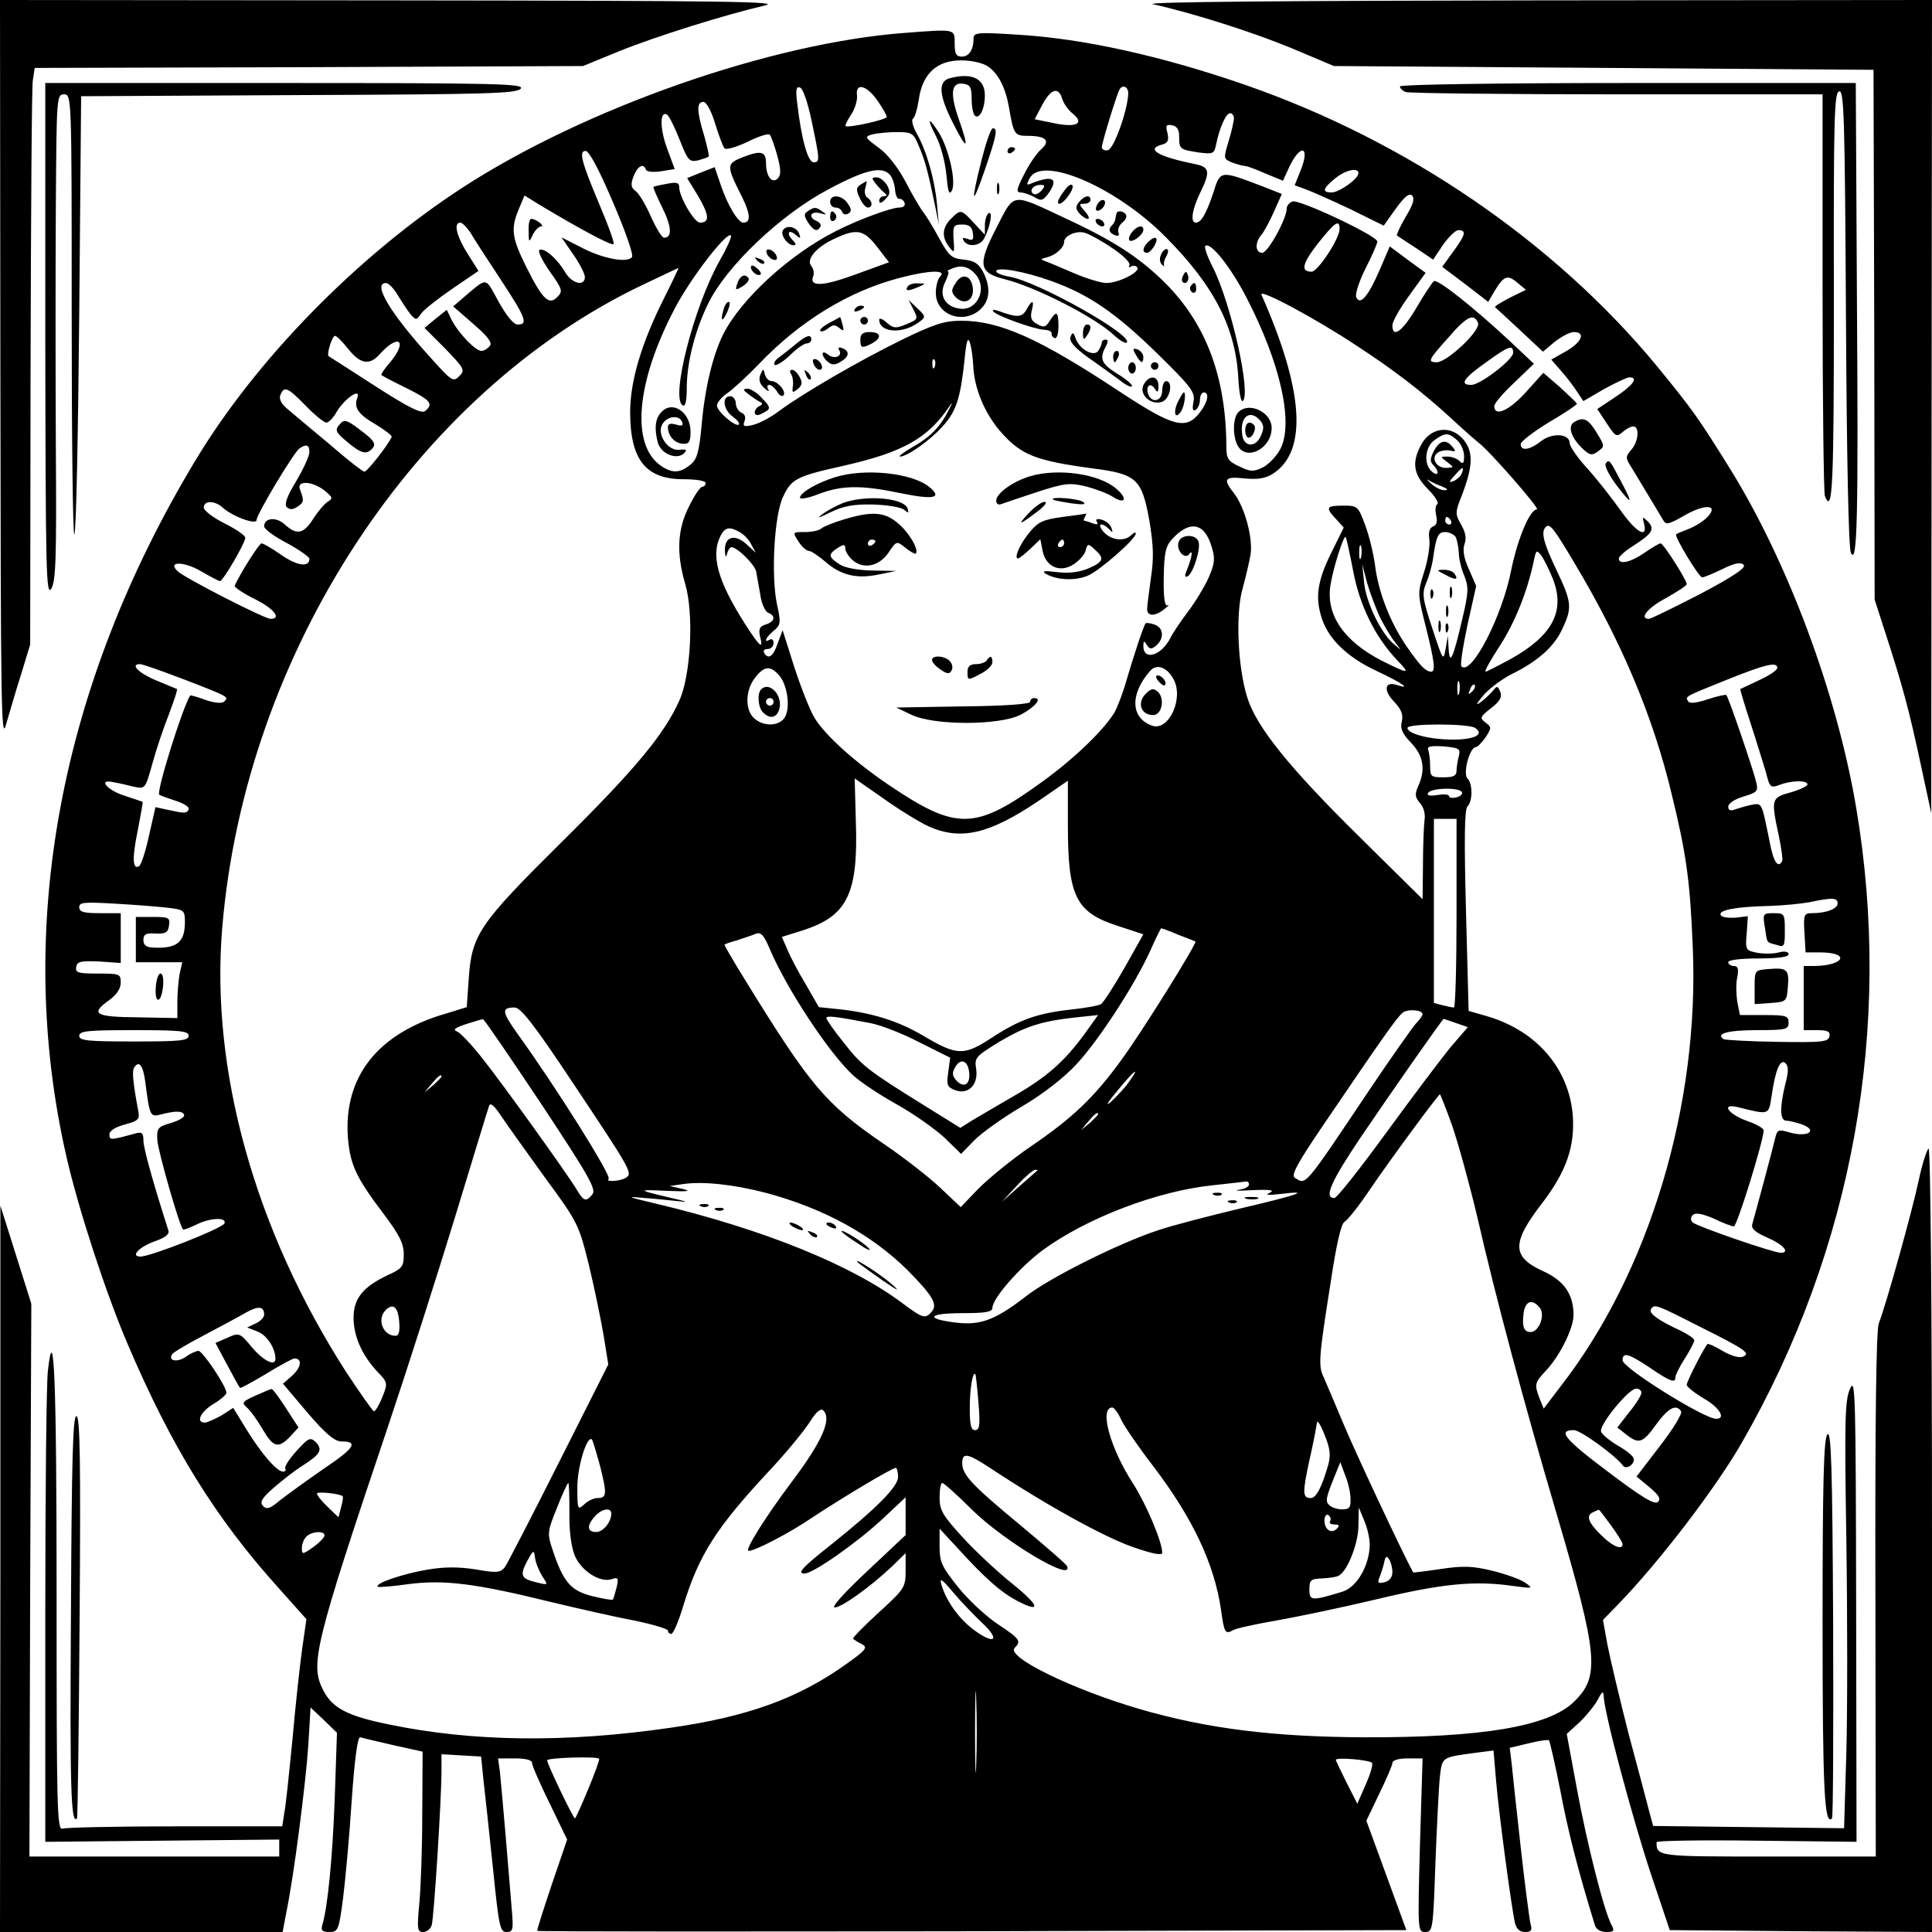 <?xml version="1.0" standalone="no"?>
<!DOCTYPE svg PUBLIC "-//W3C//DTD SVG 20010904//EN"
 "http://www.w3.org/TR/2001/REC-SVG-20010904/DTD/svg10.dtd">
<svg version="1.0" xmlns="http://www.w3.org/2000/svg"
 width="512pt" height="512pt" viewBox="0 0 512 512"
 preserveAspectRatio="xMidYMid meet">

<g transform="translate(0,512) scale(0.1,-0.1)"
fill="#000000" stroke="none">
<path d="M1 4133 c1 -888 2 -982 15 -933 9 30 26 90 40 133 l24 79 1 731 c1
403 3 747 6 764 l5 33 727 2 726 3 95 39 c99 40 282 97 385 121 52 11 -84 13
-982 14 l-1043 1 1 -987z"/>
<path d="M3055 5109 c111 -25 264 -74 366 -116 l114 -48 715 -5 715 -5 2 -702
1 -702 30 -93 c44 -136 61 -198 92 -343 l28 -130 1 1078 1 1077 -1052 -1
c-657 -1 -1038 -4 -1013 -10z"/>
<path d="M2400 5033 c-355 -26 -849 -199 -1174 -410 -277 -180 -546 -454 -708
-723 -361 -599 -480 -1242 -342 -1845 32 -140 104 -360 161 -494 117 -275 234
-464 401 -649 l74 -83 -11 -77 c-6 -42 -18 -151 -26 -242 -9 -91 -18 -180 -22
-197 l-5 -33 -283 0 c-156 0 -290 -3 -299 -6 -15 -6 -16 53 -16 617 0 575 -7
737 -23 597 -4 -29 -7 -322 -7 -651 l0 -598 310 3 310 3 0 -22 0 -23 -331 0
-331 0 2 733 3 732 -41 130 -41 130 0 -962 -1 -963 374 0 375 0 10 53 c20 96
51 339 58 441 l6 101 35 -33 35 -34 -6 -176 c-6 -161 -19 -288 -33 -334 -4
-14 0 -18 19 -18 23 0 25 5 36 88 6 48 17 165 23 260 8 114 16 171 23 168 6
-2 45 -11 88 -21 l77 -17 -1 -167 c0 -91 -4 -199 -8 -238 -6 -65 -5 -73 10
-73 10 0 20 8 23 18 6 18 26 334 26 410 l0 43 53 -3 52 -3 6 -60 c4 -33 15
-138 25 -232 16 -158 19 -173 36 -173 18 0 19 6 14 63 -3 34 -10 120 -16 192
-6 72 -13 147 -15 168 l-5 37 45 0 c28 0 45 -4 45 -12 0 -7 21 -55 47 -108
l46 -95 -41 -120 c-22 -66 -40 -121 -38 -122 1 -2 520 -2 1153 -1 l1150 3 -53
145 -53 145 34 71 c19 39 35 76 35 82 0 7 16 12 40 12 l40 0 -7 -230 c-6 -227
-6 -230 14 -230 20 0 21 7 27 183 4 100 9 203 12 230 6 51 5 50 95 62 l47 6 7
-83 c7 -82 40 -331 50 -375 4 -15 13 -23 26 -23 17 0 20 4 15 22 -3 13 -15
104 -26 203 -11 99 -22 199 -24 222 l-5 41 50 12 c27 7 52 10 54 8 2 -2 16
-62 30 -133 20 -107 48 -216 92 -358 3 -10 15 -17 30 -17 20 0 22 3 14 18 -20
37 -64 211 -91 356 l-28 151 33 30 c18 17 40 44 49 60 11 22 15 25 16 11 0
-41 75 -320 123 -466 l52 -155 348 -3 347 -2 0 1040 c0 614 -4 1039 -9 1036
-5 -3 -17 -41 -26 -83 -17 -81 -87 -332 -106 -380 -7 -18 -10 -259 -9 -720 l1
-693 -285 0 c-293 0 -296 0 -296 38 0 4 119 6 265 4 l265 -3 -1 618 c-1 567
-2 615 -16 583 -14 -30 -15 -84 -10 -400 3 -201 3 -455 0 -565 l-6 -200 -253
3 -253 3 -10 37 c-5 20 -30 114 -55 207 -24 94 -49 200 -56 236 l-12 66 39 40
c108 111 259 308 328 428 296 514 402 1106 304 1685 -51 302 -181 651 -335
899 -84 135 -99 156 -194 272 -272 329 -663 596 -1090 744 -222 77 -431 123
-602 133 -107 7 -118 6 -118 -10 0 -30 -12 -48 -31 -48 -15 0 -19 7 -19 35 0
39 3 38 -130 28z m218 -89 c28 -19 47 -57 56 -109 12 -71 15 -75 49 -75 49 0
62 -13 36 -36 -12 -10 -32 -40 -45 -66 -20 -39 -22 -48 -9 -48 8 0 24 -6 36
-12 17 -11 22 -10 35 6 31 42 16 53 -40 31 -16 -7 -17 -6 -7 13 33 61 231 -25
361 -157 129 -130 186 -242 192 -379 2 -33 7 -58 11 -55 24 15 -30 258 -79
355 -14 27 -23 53 -20 56 13 13 68 -56 110 -138 89 -172 125 -331 89 -400 -10
-19 -31 -41 -47 -49 -25 -12 -33 -11 -62 3 -30 14 -34 21 -34 53 -1 185 -54
325 -163 434 -68 67 -135 111 -269 173 -139 65 -129 67 -178 -29 -50 -97 -46
-118 23 -135 83 -21 239 -101 289 -148 15 -14 30 -23 34 -20 19 19 -237 163
-312 175 -19 3 -34 10 -34 14 0 13 75 0 147 -26 99 -36 168 -83 278 -190 93
-91 102 -104 98 -129 -4 -20 -2 -27 6 -22 6 4 11 16 11 27 0 10 5 19 10 19 16
0 11 -26 -11 -54 -36 -46 -70 -37 -210 55 -216 143 -320 189 -422 189 -44 0
-72 -9 -158 -51 -112 -55 -259 -140 -324 -188 -22 -17 -53 -33 -69 -37 -25 -6
-28 -4 -23 10 4 10 1 19 -8 22 -8 4 -15 15 -15 25 0 10 -7 19 -15 19 -23 0
-18 -37 7 -54 12 -9 19 -18 16 -21 -8 -8 -58 35 -58 50 0 8 12 22 26 32 15 10
52 44 83 76 110 116 241 196 377 231 76 20 123 21 106 4 -7 -7 -12 -27 -12
-44 0 -59 73 -85 118 -44 26 24 28 59 7 100 -12 22 -23 29 -51 32 -32 3 -39 9
-66 58 -16 30 -36 62 -43 70 -6 8 -27 43 -45 78 -20 38 -48 74 -72 91 -37 27
-37 29 -16 35 13 3 42 6 65 6 40 0 44 -3 58 -37 16 -37 24 -66 44 -163 l9 -45
-5 55 c-6 65 -28 142 -54 187 -10 18 -14 35 -10 38 5 2 12 26 16 52 10 68 48
103 112 103 28 0 58 -7 71 -16z m-467 -145 c22 -104 22 -109 5 -109 -15 0 -32
61 -43 154 -5 38 -3 48 7 44 8 -2 21 -41 31 -89z m176 52 c13 -19 23 -37 23
-41 0 -7 -103 -30 -109 -24 -2 2 5 16 15 31 10 15 17 39 15 51 -4 35 28 25 56
-17z m663 22 c-1 -44 -38 -148 -54 -151 -9 -2 -16 2 -16 8 0 11 39 139 47 153
8 14 23 7 23 -10z m-175 -15 c4 -13 17 -31 29 -40 31 -26 7 -37 -53 -24 l-49
10 20 38 c23 43 43 49 53 16z m-920 -65 c10 -32 21 -62 25 -66 4 -5 31 3 61
17 29 15 56 23 59 19 4 -5 13 -30 20 -56 10 -37 10 -51 1 -60 -15 -15 -31 6
-31 40 0 32 -13 35 -60 17 -46 -18 -46 -22 -3 -107 22 -45 23 -67 3 -67 -14 0
-42 46 -60 100 l-16 47 -36 -14 -37 -15 30 -49 c29 -50 30 -69 4 -69 -15 0
-55 68 -55 94 0 12 -7 14 -32 9 -18 -3 -34 -7 -36 -8 -2 -2 9 -26 23 -55 25
-50 27 -80 5 -80 -6 0 -21 25 -35 56 -14 32 -32 62 -41 68 -12 9 -13 17 -5 39
11 27 26 36 33 17 2 -5 19 -7 39 -4 l37 6 -21 57 c-19 53 -18 99 1 87 5 -3 20
-33 33 -66 22 -56 26 -60 49 -55 14 4 26 8 28 10 2 2 -4 27 -12 56 -20 65 -20
89 -2 89 8 0 21 -24 31 -57z m1375 14 c0 -8 -6 -35 -14 -61 -14 -47 -14 -47
10 -57 14 -5 29 -9 34 -9 5 0 29 -9 54 -20 l46 -19 16 35 c30 64 57 58 31 -7
l-16 -40 30 -11 c17 -6 70 -30 119 -53 l87 -43 32 45 c23 32 36 42 43 35 8 -8
3 -24 -17 -57 -15 -26 -25 -48 -23 -49 1 -1 24 -16 50 -33 l46 -31 26 39 c15
21 33 39 41 39 22 0 19 -12 -14 -57 l-29 -40 61 -46 61 -47 17 29 c24 40 34
44 60 22 l23 -19 -43 -21 c-24 -13 -41 -23 -39 -25 1 -1 31 -28 65 -60 l62
-58 31 26 c18 14 40 26 51 26 32 0 21 -27 -21 -51 l-39 -22 27 -31 c15 -17 34
-42 42 -55 l16 -24 55 32 c31 17 61 31 67 31 25 0 10 -21 -37 -52 l-48 -32 25
-38 c23 -35 26 -37 42 -23 9 8 22 15 28 15 18 0 14 -41 -5 -62 -15 -17 -15
-22 -3 -41 12 -19 59 -98 88 -146 7 -13 16 -10 56 13 54 31 91 29 62 -3 -10
-11 -32 -25 -49 -32 -18 -7 -33 -13 -35 -15 -6 -4 60 -114 69 -114 5 0 29 10
54 22 32 16 48 19 56 11 7 -7 -26 -30 -115 -77 -70 -36 -131 -66 -136 -66 -27
0 -4 29 45 55 30 17 55 33 55 37 0 11 -62 108 -69 108 -4 0 -23 -11 -43 -25
-38 -26 -68 -32 -68 -15 0 5 18 21 39 34 50 32 57 44 38 64 -15 14 -15 13 -10
-6 10 -41 -21 -23 -62 35 -22 31 -61 81 -87 110 -27 29 -48 60 -48 68 0 26
-46 29 -76 6 -30 -24 -54 -27 -54 -8 0 7 34 33 75 58 41 24 74 46 74 49 -1 3
-21 22 -45 44 l-44 38 -46 -51 c-44 -49 -84 -67 -84 -37 0 7 24 35 53 62 l52
50 -68 64 c-95 88 -187 161 -197 155 -4 -3 -25 -34 -46 -70 -37 -63 -64 -83
-64 -47 0 10 20 45 44 78 l44 61 -48 35 -47 35 -27 -63 c-31 -71 -52 -95 -62
-71 -3 8 8 42 25 76 17 33 31 65 31 71 0 15 -208 113 -225 106 -8 -3 -15 -11
-15 -18 0 -28 -50 -118 -65 -118 -19 0 -20 28 -1 49 7 9 22 37 33 62 l20 45
-56 22 c-108 41 -107 41 -126 -20 -19 -56 -32 -78 -46 -78 -15 0 -10 34 11 78
28 57 26 69 -12 77 -100 20 -133 40 -88 52 15 4 18 11 14 30 -6 21 -3 24 12
21 13 -2 19 -12 19 -30 0 -33 1 -34 51 -42 39 -5 42 -4 47 22 9 44 26 82 37
82 5 0 10 -6 10 -13z m-1646 -222 c32 -74 55 -139 51 -146 -11 -17 -78 -5
-136 26 l-51 26 31 -45 c17 -24 31 -52 31 -60 0 -26 -34 -18 -52 12 -21 36
-54 65 -68 60 -6 -2 6 -27 26 -56 35 -49 36 -54 21 -69 -22 -23 -39 -7 -82 79
-39 78 -42 102 -20 154 l15 36 37 -23 c108 -65 194 -111 199 -106 3 3 -13 47
-35 99 -50 119 -58 148 -39 148 9 0 36 -50 72 -135z m735 71 c6 -7 12 -25 13
-39 1 -14 6 -25 11 -24 5 1 12 -4 14 -10 3 -8 -3 -13 -14 -13 -21 0 -108 -32
-167 -62 -123 -62 -251 -179 -299 -273 -27 -54 -48 -138 -57 -235 -7 -79 -13
-98 -31 -112 -27 -22 -48 -23 -78 -2 -80 56 -65 222 37 416 42 81 138 205 149
194 3 -3 -11 -34 -31 -69 -68 -122 -129 -362 -97 -381 7 -5 11 10 11 46 0 67
22 153 57 224 49 100 193 236 318 302 99 53 143 63 164 38z m1241 5 c0 -15
-51 -51 -71 -51 -26 0 -24 10 9 37 28 23 62 30 62 14z m-840 -46 c-7 -8 -16
-12 -21 -9 -13 8 -1 24 18 24 13 0 13 -3 3 -15z m-1513 -112 c9 -16 45 -71 80
-124 67 -102 73 -119 45 -119 -11 0 -29 22 -51 61 -37 67 -27 66 -98 6 l-22
-19 54 -47 c39 -34 50 -49 43 -58 -6 -7 -16 -13 -22 -13 -16 0 -61 47 -79 82
l-13 27 -30 -24 -29 -24 55 -55 c51 -53 53 -57 37 -73 -16 -16 -20 -13 -74 47
-109 120 -157 200 -120 200 7 0 21 -15 31 -32 11 -18 26 -41 34 -51 14 -16 16
-16 28 2 7 10 45 40 83 66 l69 47 -29 46 c-29 46 -38 82 -19 82 5 0 17 -12 27
-27z m2303 10 c0 -26 -58 -113 -74 -113 -30 0 -25 21 16 74 46 58 58 66 58 39z
m-1225 -48 l31 -40 -88 -32 c-87 -32 -124 -34 -113 -5 3 8 1 20 -5 27 -15 18
15 52 65 74 56 26 75 22 110 -24z m622 -2 c30 -20 50 -40 46 -46 -3 -5 -1 -7
5 -3 6 3 13 2 16 -3 8 -12 -50 -41 -82 -41 -13 0 -50 11 -81 24 -31 13 -65 28
-76 32 -19 7 -19 7 -1 12 23 5 46 26 46 41 0 16 33 31 55 24 11 -3 44 -21 72
-40z m-360 -72 c30 -38 2 -95 -43 -89 -40 5 -57 36 -39 71 7 15 11 27 7 28 -4
0 2 4 13 8 24 10 45 3 62 -18z m-827 -61 c-60 -119 -90 -220 -90 -302 0 -126
41 -178 141 -178 33 0 59 -4 59 -10 0 -5 -4 -10 -9 -10 -5 0 -21 -23 -35 -52
-31 -61 -34 -124 -10 -206 23 -78 15 -239 -15 -307 -40 -90 -115 -181 -311
-375 -222 -220 -240 -247 -248 -366 l-5 -73 -55 -17 c-181 -52 -272 -168 -260
-329 6 -72 22 -106 94 -201 42 -56 54 -79 54 -108 0 -33 -4 -38 -44 -56 -65
-31 -89 -62 -89 -112 0 -49 22 -99 63 -143 28 -29 28 -31 13 -68 -8 -20 -18
-37 -22 -37 -3 0 -36 47 -73 103 -242 376 -361 801 -329 1179 61 728 512 1417
1116 1704 50 24 91 43 93 44 1 0 -16 -36 -38 -80z m1835 -126 c97 -63 175
-123 249 -191 30 -28 63 -57 73 -65 29 -21 166 -178 156 -178 -19 0 -51 -78
-68 -160 -24 -124 -106 -282 -132 -256 -4 3 4 53 16 110 l23 103 -19 44 c-14
30 -17 52 -12 67 6 15 3 31 -9 52 -16 28 -16 32 2 77 29 76 31 114 6 146 -33
42 -90 36 -115 -14 -24 -45 -19 -77 19 -115 19 -19 30 -37 25 -40 -5 -3 -6
-16 -3 -30 4 -16 1 -26 -8 -29 -10 -4 -13 -16 -10 -35 2 -16 -4 -55 -14 -86
-18 -56 -17 -59 4 -143 23 -91 27 -121 15 -121 -15 0 -30 16 -66 68 -43 63
-74 142 -83 214 -4 29 -15 77 -26 106 -19 51 -20 52 -59 52 -45 0 -47 -5 -18
-36 l20 -22 -29 -59 c-38 -75 -47 -119 -32 -172 16 -61 68 -112 150 -150 66
-31 93 -50 51 -36 -32 10 -35 -15 -7 -44 20 -21 25 -35 21 -53 -5 -18 1 -32
24 -56 33 -34 40 -72 19 -116 -9 -21 -8 -29 5 -44 10 -11 15 -29 12 -47 -2
-17 -4 -70 -4 -119 l-1 -89 -166 164 c-189 186 -276 295 -299 372 -25 80 -31
222 -12 287 8 30 18 71 21 90 7 43 -15 126 -44 163 -30 38 -25 45 29 39 35 -3
55 0 75 13 92 60 81 221 -31 474 -8 18 142 -62 252 -135z m322 60 c7 -20 -81
-103 -109 -104 -26 0 -23 6 30 65 49 57 68 66 79 39z m-2994 -69 c32 -40 56
-44 83 -14 50 56 76 37 28 -21 -15 -17 -25 -32 -23 -34 2 -2 32 -18 67 -35 64
-32 71 -41 49 -60 -10 -8 -41 7 -133 66 -65 42 -121 78 -123 79 -6 5 9 54 17
54 4 0 20 -16 35 -35z m1656 -41 c2 -63 31 -132 77 -183 52 -57 90 -72 237
-92 120 -15 133 -28 153 -139 11 -66 12 -100 4 -152 -5 -37 -10 -74 -10 -82 0
-20 21 -20 46 0 10 8 14 13 8 10 -7 -4 -11 20 -10 73 1 64 5 83 21 101 47 52
87 46 106 -19 10 -32 8 -44 -8 -82 -11 -24 -35 -64 -54 -89 -19 -25 -40 -56
-47 -70 -24 -48 -72 -62 -72 -22 0 14 2 15 9 3 8 -12 12 -12 25 -2 22 19 20
48 -5 56 -11 4 -22 5 -23 3 -6 -7 -35 -97 -51 -152 -9 -32 -24 -71 -32 -85
-30 -48 -107 -122 -190 -182 -179 -130 -227 -131 -408 -9 -90 61 -168 131
-196 177 -12 19 -36 80 -54 135 l-31 98 -13 -35 c-12 -35 -25 -44 -36 -25 -3
6 1 10 9 10 9 0 16 7 16 16 0 8 -4 12 -10 9 -18 -11 -10 7 10 23 19 16 20 21
9 71 -16 76 -7 236 16 284 22 48 36 55 162 83 158 36 223 73 281 160 7 10 6 6
-3 -11 -22 -45 -49 -73 -97 -100 -24 -14 -38 -25 -33 -25 19 0 80 43 112 79
37 40 48 74 59 176 5 54 9 64 15 45 4 -14 7 -39 8 -56z m1431 31 c0 -18 -87
-85 -111 -85 -32 0 -21 17 38 59 61 44 73 49 73 26z m-1533 -37 c-3 -8 -6 -5
-6 6 -1 11 2 17 5 13 3 -3 4 -12 1 -19z m-1667 -103 c24 -25 49 -45 55 -45 6
0 19 13 28 30 21 34 64 64 54 36 -10 -26 2 -44 49 -71 25 -15 44 -30 42 -33
-10 -22 -64 -91 -72 -92 -5 0 -47 33 -93 73 -47 39 -97 81 -111 93 -17 14 -23
27 -19 37 10 25 19 21 67 -28z m3052 -92 c10 -9 18 -28 18 -42 0 -19 -3 -22
-12 -13 -7 7 -21 12 -32 12 -20 0 -20 0 0 -15 18 -14 18 -14 -4 -15 -27 0 -41
28 -21 41 8 5 22 7 32 5 15 -4 16 -2 6 10 -17 21 -34 17 -49 -11 -10 -20 -11
-28 -2 -37 17 -17 15 -33 -3 -18 -23 19 -19 66 7 84 28 20 37 20 60 -1z
m-3042 -31 c0 -10 -16 -45 -35 -77 -25 -41 -32 -62 -25 -69 7 -7 16 -7 28 1
18 12 18 16 7 46 -10 24 32 23 65 -3 22 -18 23 -21 8 -30 -9 -6 -26 -26 -38
-45 -25 -40 -44 -44 -75 -15 -23 21 -55 18 -55 -5 0 -7 27 -27 60 -44 33 -18
60 -37 60 -42 0 -23 -32 -19 -74 10 -24 17 -48 31 -53 31 -6 0 -55 -77 -71
-112 -2 -4 22 -20 52 -35 51 -25 74 -53 43 -53 -16 0 -227 108 -246 126 -29
27 16 27 62 0 24 -14 47 -26 50 -26 8 0 67 101 67 115 0 6 -25 23 -55 38 -30
15 -55 34 -55 42 0 19 29 19 50 0 26 -24 90 -47 90 -33 0 15 99 180 114 190
18 12 26 9 26 -10z m3054 -56 c-3 -8 -13 -17 -22 -21 -13 -5 -13 -2 3 15 21
24 26 25 19 6z m-53 -35 c15 -6 18 -10 8 -10 -9 -1 -25 7 -36 17 -10 9 -14 14
-8 10 6 -4 22 -12 36 -17z m24 -91 c3 -5 1 -10 -4 -10 -6 0 -11 5 -11 10 0 6
2 10 4 10 3 0 8 -4 11 -10z m328 -113 c124 -207 208 -406 257 -611 39 -159 49
-231 56 -406 18 -418 -115 -862 -351 -1165 l-44 -58 -11 27 c-14 38 -14 41 20
77 36 40 70 110 70 144 0 55 -25 91 -80 116 -84 38 -85 75 -2 182 63 83 86
149 80 231 -10 124 -95 223 -224 262 l-52 15 -7 265 c-5 192 -4 269 4 277 14
14 14 60 0 74 -13 13 6 83 22 83 4 0 16 12 26 26 16 25 16 27 0 39 -16 12 -15
15 14 38 24 18 30 30 25 43 -7 17 -9 17 -19 4 -7 -8 -21 -22 -32 -30 -15 -11
-14 -7 5 16 14 17 48 43 75 57 70 34 115 74 136 122 26 55 24 70 -16 154 -34
71 -42 101 -29 114 11 11 20 0 77 -96z m-2213 83 c11 -6 25 -20 31 -33 l12
-22 -25 23 c-31 28 -58 20 -57 -17 1 -17 3 -20 6 -8 2 9 8 17 11 17 16 0 63
-47 66 -65 2 -11 7 -39 11 -62 3 -23 13 -44 21 -47 21 -8 17 -24 -7 -31 -16
-5 -19 -12 -15 -31 10 -37 0 -29 -38 30 -75 117 -93 185 -66 237 12 22 23 24
50 9z m1897 -12 c4 -7 8 -26 9 -43 0 -16 7 -44 15 -62 11 -28 11 -43 -5 -110
-25 -108 -34 -128 -37 -83 l-2 35 -6 -35 c-6 -33 -7 -31 -35 54 -26 79 -28 92
-17 120 8 17 15 45 18 61 9 65 14 75 33 75 10 0 22 -6 27 -12z m-271 -91 c17
-91 58 -175 117 -237 36 -37 31 -37 -41 -1 -101 52 -149 122 -136 201 7 45 35
132 40 127 2 -2 11 -43 20 -90z m21 36 c-3 -10 -5 -4 -5 12 0 17 2 24 5 18 2
-7 2 -21 0 -30z m509 -59 c32 -84 -2 -148 -110 -209 -35 -19 -66 -35 -69 -35
-4 0 13 31 38 69 40 62 73 144 90 226 6 28 7 29 21 11 7 -11 21 -39 30 -62z
m-457 -104 c13 -25 31 -54 40 -65 16 -20 16 -20 -5 -2 -34 28 -74 111 -79 163
l-5 49 13 -50 c8 -27 24 -70 36 -95z m-3170 -161 c119 -46 118 -46 105 -58 -5
-6 -25 -4 -49 4 -21 8 -40 13 -41 12 -21 -34 -90 -255 -82 -263 2 -2 22 -9 43
-16 22 -7 38 -17 35 -23 -5 -11 -10 -11 -56 -1 l-32 7 -17 -75 c-9 -42 -21
-78 -26 -81 -18 -12 -19 22 -4 94 8 41 14 75 13 76 -2 1 -23 8 -47 16 -48 15
-73 46 -30 36 13 -2 38 -8 54 -12 30 -6 30 -6 49 62 10 37 30 96 44 131 13 35
23 64 21 66 -2 1 -26 11 -53 22 -47 19 -73 44 -45 44 7 0 60 -19 118 -41z
m2621 1 c28 -51 -13 -139 -57 -123 -57 20 -59 84 -5 145 17 20 45 10 62 -22z
m1600 30 c0 -6 -21 -20 -47 -32 -27 -13 -49 -23 -51 -24 -1 -1 11 -41 27 -90
16 -49 34 -108 41 -131 10 -40 12 -42 36 -33 32 12 74 13 74 1 0 -4 -20 -14
-45 -21 -51 -14 -52 -17 -31 -115 7 -33 11 -63 9 -67 -11 -20 -23 -3 -33 50
-22 108 -20 104 -49 99 -14 -3 -34 -9 -43 -12 -12 -5 -18 -2 -18 7 0 9 17 20
40 27 37 11 40 14 34 39 -9 36 -73 224 -79 230 -2 2 -24 -3 -49 -11 -29 -10
-48 -12 -52 -6 -8 14 -13 11 101 57 104 42 135 49 135 32z m-2646 -19 c22 -24
31 -83 17 -110 -14 -26 -57 -28 -83 -4 -24 22 -23 74 3 107 24 31 40 33 63 7z
m1803 -48 c-3 -10 -5 -4 -5 12 0 17 2 24 5 18 2 -7 2 -21 0 -30z m34 4 c-10
-9 -11 -8 -5 6 3 10 9 15 12 12 3 -3 0 -11 -7 -18z m8 -96 c26 -17 -1 -31 -58
-31 -61 0 -121 15 -121 31 0 12 161 12 179 0z m-43 -75 c-3 -11 -6 -29 -6 -38
0 -14 -8 -18 -35 -18 -32 0 -35 2 -35 29 0 16 -2 35 -5 43 -4 10 5 12 41 10
41 -4 45 -6 40 -26z m-1405 -186 c85 -38 160 -21 292 68 l77 53 0 -118 c0
-189 21 -231 133 -267 l67 -22 -50 -89 c-28 -49 -56 -92 -62 -96 -6 -4 -40
-10 -76 -14 -92 -10 -138 -26 -212 -74 -76 -50 -93 -49 -183 4 -64 38 -132 60
-219 70 l-58 6 -35 61 c-20 33 -42 75 -49 93 l-14 32 54 17 c120 38 149 97
142 292 l-3 111 76 -53 c42 -30 96 -63 120 -74z m1413 91 c3 -5 -3 -11 -14
-14 -11 -3 -20 -1 -20 3 0 5 -14 6 -31 3 -21 -3 -29 -1 -24 6 8 13 82 15 89 2z
m-14 -321 c0 -137 -3 -250 -7 -250 -5 0 -18 3 -30 6 l-23 6 0 244 0 244 30 0
30 0 0 -250z m1010 26 c0 -14 -29 -26 -68 -26 -21 0 -23 -4 -20 -52 l3 -52 44
0 c76 -2 56 -35 -21 -36 l-28 0 0 -85 0 -85 36 0 c28 0 35 -4 32 -17 -3 -14
-19 -16 -138 -14 -74 1 -138 5 -142 7 -23 15 12 24 88 24 77 0 84 2 84 20 0
18 -7 20 -65 20 l-64 0 -7 35 c-3 20 -4 49 0 65 4 22 2 30 -9 30 -8 0 -15 5
-15 10 0 6 33 10 80 10 52 0 80 4 80 11 0 7 -10 9 -26 5 -14 -4 -40 -4 -57 -1
-31 6 -32 8 -28 52 l3 45 -33 -4 c-19 -1 -36 1 -39 7 -7 13 40 22 125 24 39 1
88 6 110 10 61 13 75 12 75 -3z m-4422 -12 c40 -5 42 -7 42 -38 0 -54 -22 -71
-87 -67 -16 1 -23 7 -23 20 0 15 7 19 33 17 26 -1 33 3 35 22 3 20 -1 22 -42
22 l-46 0 0 -60 0 -60 61 0 62 0 -7 -31 c-3 -17 -6 -51 -6 -74 l0 -43 -105 2
c-114 1 -127 9 -75 46 19 14 30 30 30 46 0 23 -3 24 -61 24 -52 0 -60 2 -57
18 3 14 12 16 61 14 l57 -4 0 66 0 66 -55 0 c-43 0 -55 3 -55 16 0 13 13 14
98 9 53 -3 116 -8 140 -11z m2674 -71 c24 -9 44 -17 46 -18 5 -4 -143 -242
-197 -315 -72 -99 -129 -153 -239 -228 -50 -34 -112 -85 -139 -112 l-47 -49
-56 53 c-30 28 -98 81 -150 116 -153 105 -193 153 -366 434 -30 48 -54 90 -54
92 0 2 15 7 33 12 17 6 40 13 49 17 14 6 22 -2 38 -40 45 -106 156 -274 219
-333 20 -19 73 -54 118 -79 45 -25 101 -65 126 -88 l44 -43 34 35 c18 19 75
60 126 90 58 34 114 78 147 114 59 64 154 210 195 301 14 32 27 57 28 58 2 0
22 -7 45 -17z m-1605 -391 c156 -234 160 -241 142 -253 -16 -10 -56 -12 -46
-3 8 8 -140 244 -242 385 -41 58 -43 69 -7 69 16 0 52 -46 153 -198z m2253
180 c0 -3 -8 -15 -19 -26 -10 -12 -66 -91 -123 -176 -175 -261 -166 -250 -197
-231 -10 7 8 40 81 147 150 221 190 278 205 290 13 11 53 8 53 -4z m-1465 -23
c28 -5 87 -28 131 -51 l82 -41 -5 -38 c-5 -34 -3 -40 18 -48 35 -13 62 14 56
56 -5 30 -2 33 61 72 71 42 113 55 205 65 l57 6 -35 -49 c-54 -74 -100 -115
-189 -166 -45 -26 -94 -55 -111 -65 l-30 -19 -95 59 c-148 92 -166 105 -214
167 -26 32 -46 61 -46 65 0 7 21 5 115 -13z m-871 -214 c125 -189 147 -227
136 -240 -17 -21 -23 -19 -42 13 -24 40 -193 276 -251 349 -27 34 -56 65 -65
69 -13 5 -7 10 23 20 22 7 42 13 45 13 3 0 72 -101 154 -224z m2424 214 l32
-11 -44 -51 c-24 -29 -101 -131 -171 -227 -70 -96 -132 -175 -139 -175 -28 0
-10 42 70 161 82 121 217 314 220 314 0 0 15 -5 32 -11z m-3358 -34 c0 -13
-23 -15 -145 -15 -122 0 -145 2 -145 15 0 13 23 15 145 15 122 0 145 -2 145
-15z m2068 -94 c5 -33 -12 -46 -32 -26 -12 13 -14 21 -5 36 13 25 33 20 37
-10z m2163 -35 c-15 -62 -14 -96 3 -96 8 0 27 -5 42 -10 42 -16 16 -34 -30
-22 -34 10 -36 9 -42 -16 -6 -26 -50 -190 -60 -225 -4 -13 6 -22 40 -37 42
-18 61 -40 35 -40 -19 0 -223 70 -234 81 -5 6 -5 13 1 19 7 7 24 4 55 -9 24
-12 49 -21 54 -21 8 0 76 218 79 254 1 5 -19 17 -43 25 -51 18 -72 48 -26 37
85 -21 82 -22 90 30 10 69 23 100 37 86 8 -8 8 -23 -1 -56z m-4346 7 c12 -93
13 -94 43 -86 39 10 57 9 60 -2 2 -5 -14 -15 -35 -21 -35 -10 -38 -14 -36 -46
2 -29 58 -226 68 -236 2 -2 17 4 34 12 37 19 82 21 76 4 -5 -13 -198 -89 -223
-88 -27 0 -4 25 37 40 29 10 41 19 37 30 -41 128 -66 218 -66 238 0 20 -4 23
-22 18 -66 -18 -68 -18 -68 -2 0 9 15 19 41 26 37 10 40 14 35 38 -14 75 -16
103 -11 112 13 21 24 8 30 -37z m2607 0 c-11 -16 -33 -39 -48 -53 -16 -14 -9
-2 16 28 46 56 64 70 32 25z m-1822 14 c0 -2 -10 -12 -22 -23 l-23 -19 19 23
c18 21 26 27 26 19z m2678 -129 c16 -46 46 -155 67 -243 47 -207 128 -509 210
-786 111 -378 116 -432 45 -500 -68 -65 -245 -94 -555 -93 -241 1 -415 23
-592 74 -179 52 -358 139 -334 163 18 18 14 24 -45 63 -30 20 -78 64 -105 98
-43 54 -49 66 -49 108 l0 47 48 -52 c73 -80 114 -116 155 -138 68 -36 63 -15
-9 43 -39 31 -98 86 -132 123 -54 59 -62 73 -62 106 0 22 3 39 7 39 4 0 39
-31 78 -70 85 -84 270 -195 253 -151 -1 5 -58 54 -125 110 -127 105 -153 133
-153 163 0 30 14 27 75 -13 148 -98 301 -182 375 -208 54 -19 80 -24 80 -16 0
29 -42 128 -77 183 -61 94 -91 202 -55 202 4 0 16 -15 24 -34 9 -18 46 -72 83
-120 106 -139 163 -260 181 -383 8 -60 11 -65 32 -53 9 5 60 16 112 25 52 9
172 34 265 56 175 42 262 51 365 36 52 -7 54 -7 33 8 -12 9 -51 23 -87 32 -53
13 -78 14 -138 5 -40 -6 -73 -10 -73 -9 -29 53 -154 320 -184 392 -23 55 -47
111 -53 125 -15 30 -13 53 18 249 15 101 28 158 37 163 8 4 38 42 67 85 52 77
182 253 186 253 1 0 16 -37 32 -82z m-2405 -137 c89 -121 91 -126 118 -235 15
-62 32 -146 39 -187 l12 -75 -131 -260 c-72 -143 -136 -267 -143 -277 -12 -15
-21 -16 -78 -6 -46 7 -83 7 -129 -1 -64 -11 -138 -36 -130 -45 3 -2 40 1 82 7
94 12 176 2 375 -47 75 -18 176 -41 225 -50 48 -10 87 -22 87 -26 0 -5 4 -9 9
-9 5 0 19 32 31 72 42 138 88 210 234 366 41 44 86 99 101 122 18 29 30 39 37
32 23 -23 -4 -83 -83 -188 -72 -96 -127 -184 -115 -184 17 0 108 47 168 88 77
51 212 132 222 132 3 0 6 -11 6 -24 0 -26 -58 -84 -177 -179 -77 -61 -92 -77
-71 -77 23 0 138 81 205 143 l63 59 0 -50 0 -50 -102 -96 c-60 -56 -96 -96
-86 -96 18 0 94 54 151 108 l37 36 0 -46 c0 -45 -3 -49 -72 -112 -39 -36 -70
-67 -67 -69 2 -2 12 -9 23 -14 16 -9 12 -15 -40 -52 -128 -92 -264 -141 -469
-170 -276 -40 -523 -37 -744 9 -109 22 -150 43 -174 90 -36 69 -25 117 173
705 50 149 129 396 176 550 47 154 87 286 90 294 3 10 13 2 31 -25 14 -21 67
-95 116 -163z m1467 166 c0 -2 -10 -12 -22 -23 l-23 -19 19 23 c18 21 26 27
26 19z m-161 -149 c-2 -2 -24 -21 -49 -43 l-45 -40 40 43 c21 23 43 42 49 42
5 0 7 -1 5 -2z m-720 -59 c154 -41 281 -111 376 -205 66 -67 80 -90 65 -109
-17 -21 -24 -19 -74 18 -135 103 -370 199 -661 268 -76 18 -77 19 -25 14 30
-2 73 -7 95 -9 22 -3 11 1 -25 9 -93 22 -94 23 -10 19 52 -2 64 -1 40 5 l-35
8 35 5 c52 8 135 -1 219 -23z m1281 22 c0 -6 -12 -12 -27 -14 -16 -3 1 -3 37
-1 47 2 59 0 45 -7 -14 -6 -6 -7 30 -3 82 10 48 -2 -110 -39 -83 -20 -180 -45
-215 -57 -104 -34 -290 -127 -352 -176 -80 -62 -120 -77 -185 -69 -83 10 -74
25 16 25 62 0 81 3 81 14 0 25 72 107 132 152 117 86 305 158 453 173 44 5 83
9 88 10 4 0 7 -3 7 -8z m770 -326 c16 -19 -1 -65 -24 -65 -18 0 -23 15 -18 52
5 31 23 36 42 13z m-3380 -19 c0 -7 -10 -18 -22 -23 l-23 -11 28 -11 c24 -9
47 -44 47 -72 0 -21 -31 -6 -62 30 -32 39 -34 40 -65 26 l-32 -14 31 -58 c17
-32 32 -59 34 -61 1 -2 32 15 69 37 37 23 71 41 75 41 21 0 19 -22 -4 -44
l-26 -23 65 -77 c48 -56 72 -76 90 -76 46 0 34 -18 -48 -73 -45 -31 -97 -69
-115 -83 -26 -22 -35 -25 -45 -15 -9 10 -4 20 28 48 22 19 56 46 77 59 47 30
54 42 35 62 -15 14 -19 12 -51 -23 -19 -21 -33 -42 -30 -47 3 -4 0 -8 -6 -8
-16 0 -57 47 -97 112 l-35 57 -31 -20 c-18 -10 -38 -19 -44 -19 -25 0 -12 28
22 49 19 11 35 25 35 30 0 17 -63 111 -74 111 -6 0 -22 -7 -34 -16 -22 -15
-47 -11 -36 7 3 5 40 27 82 49 42 22 92 49 111 60 35 20 51 19 51 -4z m358
-19 c2 -26 -1 -37 -10 -37 -33 0 -50 44 -26 68 20 20 33 8 36 -31z m3447 -13
c124 -62 136 -71 112 -80 -9 -3 -32 4 -52 16 -20 12 -38 20 -40 18 -9 -9 -55
-99 -55 -108 0 -5 20 -21 45 -36 42 -24 60 -54 33 -54 -32 0 -248 135 -248
155 0 23 16 18 73 -20 54 -37 67 -41 67 -25 0 6 11 28 25 50 14 22 25 43 25
48 0 5 -17 16 -37 26 -59 27 -84 46 -78 56 9 15 12 14 130 -46z m-1912 -201
c5 -60 3 -73 -9 -73 -11 0 -14 14 -14 59 0 52 8 98 15 89 1 -2 5 -36 8 -75z
m1757 26 c0 -6 -14 -29 -32 -51 l-32 -41 23 -18 c34 -27 44 -24 80 26 32 44
53 55 66 35 4 -6 -21 -47 -56 -92 l-62 -81 34 -28 c25 -21 31 -31 23 -39 -9
-9 -43 12 -133 80 -116 87 -134 110 -90 110 18 0 111 -68 130 -94 8 -11 29 1
29 17 0 7 -18 22 -41 35 -22 13 -43 30 -46 38 -6 17 73 114 93 114 8 0 14 -5
14 -11z m-830 -191 c-17 -59 -32 -88 -46 -88 -22 0 -23 12 -4 100 11 47 19 92
20 100 1 8 10 -6 20 -32 15 -36 17 -54 10 -80z m-1929 -6 c18 -72 17 -82 -8
-82 -9 0 -25 -7 -35 -17 -17 -15 -18 -14 -18 45 0 56 26 140 39 127 2 -3 12
-36 22 -73z m1988 -84 c1 -23 -3 -28 -22 -28 -13 0 -28 5 -34 11 -11 11 -11
16 18 87 l11 27 13 -35 c8 -19 14 -47 14 -62z m-2070 -36 c-1 -49 5 -92 14
-114 17 -41 67 -73 98 -63 17 6 19 3 13 -22 -4 -15 -8 -30 -10 -32 -2 -2 -26
2 -54 9 -57 14 -77 37 -105 121 -15 45 -15 49 11 113 14 36 28 66 30 66 2 0 3
-35 3 -78z m-601 43 c2 -2 0 -15 -4 -29 l-7 -27 -28 27 c-16 15 -29 31 -29 36
0 6 59 0 68 -7z m712 -46 c0 -23 -22 -49 -40 -49 -24 0 -26 17 -3 42 18 20 43
24 43 7z m2010 -83 c-1 -55 -34 -112 -72 -124 -82 -25 -88 -25 -88 6 0 25 4
28 34 29 19 1 40 4 45 8 23 14 51 86 51 132 l1 48 14 -34 c8 -18 15 -47 15
-65z m639 52 c17 -23 31 -46 31 -50 0 -17 -26 -7 -57 24 -35 34 -41 53 -20 61
6 3 13 6 14 6 1 1 15 -18 32 -41z m-744 11 c-4 -5 2 -9 11 -9 13 0 15 -3 7
-11 -15 -15 -33 -3 -33 22 0 11 5 17 10 14 6 -4 8 -11 5 -16z m-2665 -38 c0
-5 -13 -19 -30 -31 -28 -20 -30 -20 -30 -3 0 11 5 24 12 31 14 14 48 16 48 3z
m577 -108 c16 -24 16 -24 -13 -17 -43 10 -47 18 -28 55 18 33 19 33 22 10 2
-14 11 -35 19 -48z m2253 11 c0 -14 -8 -24 -21 -27 -16 -4 -19 -2 -14 11 4 9
10 28 13 40 3 18 7 20 13 10 5 -7 9 -23 9 -34z m-1087 -135 c48 -45 34 -59
-20 -20 -41 30 -75 77 -88 121 -6 20 1 16 31 -20 21 -25 56 -61 77 -81z m-16
-376 c-1 -49 -3 -9 -3 87 0 96 2 136 3 88 2 -49 2 -127 0 -175z m-1028 -64
c-17 -41 -33 -76 -35 -78 -3 -4 -74 144 -74 154 0 7 135 11 138 4 1 -3 -12
-39 -29 -80z m2077 69 c3 -5 -5 -31 -17 -58 l-22 -50 -29 57 c-15 31 -28 57
-28 59 0 8 91 0 96 -8z"/>
<path d="M2518 4913 c-33 -8 -30 -45 7 -118 39 -78 45 -73 15 12 -23 66 -19
96 13 91 18 -2 22 -10 22 -40 0 -20 4 -40 8 -44 12 -12 27 17 27 53 0 45 -34
61 -92 46z"/>
<path d="M2481 4758 c12 -23 24 -68 27 -101 4 -43 7 -55 14 -43 13 22 -7 110
-33 153 -29 46 -34 41 -8 -9z"/>
<path d="M2601 4695 c-29 -116 -26 -126 9 -25 31 91 35 110 21 110 -5 0 -18
-38 -30 -85z"/>
<path d="M2670 4719 c0 -5 5 -7 10 -4 6 3 10 8 10 11 0 2 -4 4 -10 4 -5 0 -10
-5 -10 -11z"/>
<path d="M2642 4620 c0 -14 2 -19 5 -12 2 6 2 18 0 25 -3 6 -5 1 -5 -13z"/>
<path d="M2823 4618 c-19 -25 -24 -38 -15 -38 5 0 17 11 26 25 17 25 7 36 -11
13z"/>
<path d="M2860 4585 c-10 -12 -10 -18 0 -30 7 -8 17 -15 23 -15 5 0 2 9 -8 20
-16 18 -16 20 -2 20 10 0 17 5 17 10 0 15 -16 12 -30 -5z"/>
<path d="M2906 4574 c-4 -10 -1 -14 6 -12 15 5 23 28 10 28 -5 0 -13 -7 -16
-16z"/>
<path d="M2520 4540 c-23 -23 -25 -48 -5 -74 14 -18 15 -17 12 20 -2 36 0 39
23 39 18 0 26 -6 28 -22 3 -18 0 -22 -14 -16 -12 4 -15 3 -10 -5 11 -18 44
-14 54 6 16 30 24 74 12 67 -5 -3 -10 -18 -10 -32 l0 -25 -29 31 c-34 37 -35
37 -61 11z"/>
<path d="M2959 4555 c-1 -3 -2 -9 -3 -14 0 -5 -4 -13 -8 -17 -12 -11 -9 -21 6
-27 10 -4 13 -1 10 7 -3 7 2 19 10 26 9 7 13 16 10 21 -6 10 -23 12 -25 4z"/>
<path d="M2905 4530 c3 -5 11 -10 16 -10 6 0 7 5 4 10 -3 6 -11 10 -16 10 -6
0 -7 -4 -4 -10z"/>
<path d="M3000 4505 c-7 -9 -10 -18 -7 -22 8 -7 37 15 37 28 0 14 -16 11 -30
-6z"/>
<path d="M3042 4478 c-14 -14 -16 -28 -2 -28 5 0 14 9 20 20 12 22 1 27 -18 8z"/>
<path d="M3076 4443 c-4 -9 -2 -20 4 -25 5 -4 8 -5 5 -2 -2 4 0 15 6 25 6 11
6 19 0 19 -5 0 -12 -8 -15 -17z"/>
<path d="M3136 4391 c-4 -7 -5 -15 -2 -18 9 -9 19 4 14 18 -4 11 -6 11 -12 0z"/>
<path d="M2405 4360 c-7 -12 2 -12 30 0 19 8 19 9 -2 9 -12 1 -25 -3 -28 -9z"/>
<path d="M3155 4361 c-3 -5 -1 -12 5 -16 5 -3 10 1 10 9 0 18 -6 21 -15 7z"/>
<path d="M2419 4303 c15 -29 15 -29 -19 -43 -26 -11 -33 -10 -50 5 -11 10 -20
13 -20 8 0 -35 62 -39 105 -7 19 14 19 15 -4 37 l-23 22 11 -22z"/>
<path d="M2720 4299 c-12 -21 -25 -21 -77 -2 -10 3 -15 2 -10 -3 11 -12 106
-46 134 -48 12 0 21 -5 20 -10 -1 -5 3 -10 8 -12 6 -2 10 12 10 31 0 40 -5 43
-23 15 -10 -17 -16 -19 -33 -9 -16 8 -19 17 -15 35 8 30 1 31 -14 3z"/>
<path d="M2265 4300 c-3 -6 1 -7 9 -4 18 7 21 14 7 14 -6 0 -13 -4 -16 -10z"/>
<path d="M2197 4264 c-16 -9 -26 -18 -23 -21 3 -3 12 0 21 7 12 10 18 10 29 1
12 -10 13 -8 9 8 -3 12 -6 21 -7 21 0 -1 -14 -8 -29 -16z"/>
<path d="M2280 4270 c0 -5 5 -10 10 -10 6 0 10 5 10 10 0 6 -4 10 -10 10 -5 0
-10 -4 -10 -10z"/>
<path d="M2870 4238 c0 -19 2 -20 10 -8 13 19 13 30 0 30 -5 0 -10 -10 -10
-22z"/>
<path d="M2280 4220 c0 -23 4 -24 31 -10 27 15 24 30 -6 30 -18 0 -25 -5 -25
-20z"/>
<path d="M2837 4227 c-4 -11 9 -27 46 -54 29 -20 67 -48 85 -61 17 -14 32 -20
32 -15 0 5 -18 20 -40 33 -41 26 -47 39 -30 71 7 13 7 19 0 19 -5 0 -10 -3
-10 -7 0 -5 -4 -14 -9 -22 -11 -18 -49 2 -60 31 -6 18 -9 19 -14 5z"/>
<path d="M2110 4209 c-14 -12 -34 -27 -44 -35 -11 -7 -17 -17 -13 -21 4 -3 22
8 40 25 18 18 38 32 45 32 7 0 12 5 12 10 0 15 -12 12 -40 -11z"/>
<path d="M2224 4192 c10 -16 -13 -25 -29 -12 -9 7 -15 8 -15 2 0 -5 6 -15 14
-21 11 -9 19 -9 35 1 23 14 23 29 1 36 -7 3 -10 0 -6 -6z"/>
<path d="M3010 4180 c13 -23 20 -26 20 -6 0 8 -7 16 -15 20 -13 4 -14 2 -5
-14z"/>
<path d="M2950 4175 c0 -8 2 -15 4 -15 2 0 6 7 10 15 3 8 1 15 -4 15 -6 0 -10
-7 -10 -15z"/>
<path d="M2156 4156 c3 -9 11 -16 16 -16 13 0 5 23 -10 28 -7 2 -10 -2 -6 -12z"/>
<path d="M2990 4145 c0 -8 5 -15 10 -15 6 0 10 7 10 15 0 8 -4 15 -10 15 -5 0
-10 -7 -10 -15z"/>
<path d="M3050 4150 c0 -5 5 -10 10 -10 6 0 10 5 10 10 0 6 -4 10 -10 10 -5 0
-10 -4 -10 -10z"/>
<path d="M2015 4127 c-5 -13 -2 -24 10 -35 10 -9 15 -11 11 -4 -4 6 -3 12 3
12 5 0 14 -8 20 -17 5 -10 13 -15 17 -11 9 10 -15 38 -31 38 -8 0 -15 8 -18
18 -4 16 -4 16 -12 -1z"/>
<path d="M2097 4128 c4 -7 6 -22 4 -33 -2 -16 -1 -17 13 -6 12 10 13 18 5 32
-5 10 -14 19 -20 19 -6 0 -7 -6 -2 -12z"/>
<path d="M2136 4127 c3 -10 9 -15 12 -12 3 3 0 11 -7 18 -10 9 -11 8 -5 -6z"/>
<path d="M3031 4101 c-14 -25 18 -56 48 -46 22 7 31 55 11 55 -5 0 -10 -11
-10 -25 0 -28 -27 -35 -37 -10 -8 22 6 33 17 15 8 -12 10 -10 10 8 0 27 -25
29 -39 3z"/>
<path d="M1984 4075 c10 -8 24 -17 30 -20 8 -3 7 -7 -1 -11 -14 -6 -18 -24 -5
-24 4 0 14 5 22 10 12 7 11 13 -10 34 -13 15 -31 26 -39 26 -13 -1 -13 -3 3
-15z"/>
<path d="M3121 4054 c-13 -29 -6 -47 9 -24 9 14 14 50 7 50 -2 0 -9 -12 -16
-26z"/>
<path d="M3282 4028 c-15 -15 -16 -63 -2 -89 23 -42 90 -8 90 47 0 42 -60 70
-88 42z m58 -23 c10 -12 10 -21 1 -41 -14 -31 -45 -29 -49 4 -7 48 21 69 48
37z"/>
<path d="M3300 3980 c0 -11 4 -20 9 -20 11 0 22 26 14 34 -12 12 -23 5 -23
-14z"/>
<path d="M4171 4001 c-17 -11 -7 -41 22 -69 20 -19 26 -20 42 -8 18 13 18 14
-4 50 -23 37 -35 42 -60 27z"/>
<path d="M4255 3891 c-3 -6 10 -32 29 -57 42 -55 45 -52 11 12 -30 57 -31 58
-40 45z"/>
<path d="M1401 4508 c0 -31 1 -32 11 -10 6 12 16 22 22 22 12 0 -14 20 -26 20
-5 0 -8 -15 -7 -32z"/>
<path d="M2321 4633 c8 -10 19 -21 24 -25 6 -5 5 -8 -2 -8 -7 0 -13 -5 -13
-12 0 -8 6 -7 16 4 13 12 14 20 5 37 -7 11 -19 21 -28 21 -13 0 -14 -2 -2 -17z"/>
<path d="M2281 4631 c-12 -8 -13 -14 -3 -35 6 -14 16 -26 22 -26 13 0 13 17
-1 26 -6 3 -9 15 -6 25 3 11 4 19 4 19 -1 0 -8 -4 -16 -9z"/>
<path d="M2200 4585 c0 -8 6 -15 14 -15 8 0 16 -5 18 -12 2 -6 9 -8 16 -4 9 5
9 12 -1 26 -14 23 -47 27 -47 5z"/>
<path d="M2142 4561 c-12 -7 -12 -12 -1 -30 15 -23 25 -26 33 -12 3 5 -1 11
-9 15 -24 9 -18 28 8 21 17 -5 19 -4 7 4 -18 13 -21 13 -38 2z"/>
<path d="M2200 4544 c0 -8 5 -12 10 -9 6 4 8 11 5 16 -9 14 -15 11 -15 -7z"/>
<path d="M2075 4510 c-8 -12 12 -40 28 -40 7 0 7 4 -1 12 -18 18 -14 32 5 17
14 -12 16 -12 11 1 -6 19 -34 25 -43 10z"/>
<path d="M2032 4449 c2 -7 10 -15 17 -17 8 -3 12 1 9 9 -2 7 -10 15 -17 17 -8
3 -12 -1 -9 -9z"/>
<path d="M2007 4429 c7 -7 15 -10 18 -7 3 3 -2 9 -12 12 -14 6 -15 5 -6 -5z"/>
<path d="M1990 4412 c0 -12 19 -26 26 -19 2 2 -2 10 -11 17 -9 8 -15 8 -15 2z"/>
<path d="M1956 4374 c-9 -24 -8 -25 13 -12 11 7 17 16 15 20 -8 13 -21 9 -28
-8z"/>
<path d="M1917 4298 c-9 -31 -2 -33 11 -3 6 14 8 25 3 25 -5 0 -11 -10 -14
-22z"/>
<path d="M1751 4026 c-15 -17 -17 -42 -8 -78 8 -31 51 -48 70 -29 9 9 6 11
-12 9 -32 -4 -62 43 -45 69 13 21 45 24 52 4 3 -9 -1 -11 -17 -6 -14 4 -21 2
-21 -7 0 -23 18 -43 40 -44 16 -1 20 5 20 32 0 53 -50 85 -79 50z"/>
<path d="M2532 4369 c-12 -18 -11 -24 1 -37 23 -22 49 -8 45 25 -4 34 -29 41
-46 12z"/>
<path d="M2212 3855 c-48 -15 -92 -41 -92 -54 0 -5 23 -1 50 10 62 23 111 24
217 2 88 -18 112 -13 75 17 -46 37 -171 50 -250 25z"/>
<path d="M2730 3858 c-44 -13 -90 -45 -90 -65 0 -8 6 -12 13 -9 6 2 49 17 95
32 74 24 87 25 130 15 26 -7 58 -19 70 -27 34 -22 42 -6 10 21 -45 39 -153 55
-228 33z"/>
<path d="M2234 3787 c-17 -7 -42 -20 -55 -30 -16 -12 -10 -10 21 5 35 17 61
22 113 21 37 -1 75 -7 83 -14 12 -10 13 -9 9 4 -11 28 -111 36 -171 14z"/>
<path d="M2791 3796 c2 -2 24 -6 49 -10 31 -4 40 -3 30 4 -13 9 -89 15 -79 6z"/>
<path d="M2724 3758 c-29 -32 -24 -31 30 10 16 13 22 22 14 22 -8 0 -27 -14
-44 -32z"/>
<path d="M2235 3743 c-27 -8 -54 -19 -59 -24 -6 -5 -25 -9 -43 -9 -33 0 -33 0
-17 -25 9 -14 21 -25 28 -25 6 0 26 -14 45 -30 40 -35 83 -45 142 -32 l44 9
-63 1 c-40 1 -73 7 -88 17 -29 19 -30 26 -4 43 16 10 20 10 20 -1 0 -8 9 -22
19 -31 29 -26 71 -17 96 20 21 31 21 31 45 12 12 -10 25 -17 27 -15 9 10 -18
56 -47 80 -36 31 -70 33 -145 10z m85 -57 c0 -3 -4 -8 -10 -11 -5 -3 -10 -1
-10 4 0 6 5 11 10 11 6 0 10 -2 10 -4z"/>
<path d="M2815 3750 c-50 -7 -64 -13 -86 -40 -26 -31 -43 -70 -31 -70 3 0 18
12 33 26 l26 25 6 -31 c9 -43 47 -59 83 -35 14 9 29 26 31 36 5 19 7 19 24 3
27 -24 24 -33 -18 -51 -25 -10 -53 -13 -83 -9 -33 4 -40 3 -28 -5 30 -17 81
-19 114 -3 33 16 124 96 124 110 0 4 -5 3 -12 -4 -18 -18 -53 -14 -73 8 -19
22 -7 28 14 8 10 -11 11 -10 6 4 -4 9 -15 18 -26 21 -12 3 -17 1 -12 -6 4 -7
0 -8 -11 -4 -10 4 -20 7 -22 7 -3 0 -2 5 1 10 3 6 5 9 3 9 -2 -1 -30 -5 -63
-9z m5 -70 c0 -5 -5 -10 -11 -10 -5 0 -7 5 -4 10 3 6 8 10 11 10 2 0 4 -4 4
-10z"/>
<path d="M3124 3685 c-9 -22 16 -50 28 -33 11 15 6 -13 -8 -46 -5 -13 -4 -17
4 -13 15 10 35 75 28 92 -7 20 -45 19 -52 0z"/>
<path d="M2470 3371 c0 -6 10 -17 22 -25 17 -12 24 -13 29 -4 5 7 3 18 -3 25
-12 15 -48 18 -48 4z"/>
<path d="M2615 3370 c-3 -5 -16 -10 -28 -10 -16 0 -23 -6 -23 -20 0 -24 0 -24
36 -5 17 9 30 22 30 30 0 17 -6 19 -15 5z"/>
<path d="M2730 3260 c0 -6 -70 -11 -177 -12 l-178 -3 40 -19 c59 -29 234 -29
290 0 38 20 58 44 36 44 -6 0 -11 -4 -11 -10z"/>
<path d="M899 3994 c-12 -14 -9 -20 21 -45 38 -32 52 -35 68 -16 8 10 3 19
-21 38 -49 38 -54 40 -68 23z"/>
<path d="M3830 3597 c27 -15 36 -14 25 2 -3 6 -16 11 -28 11 -21 0 -21 -1 3
-13z"/>
<path d="M3842 3550 c0 -14 2 -19 5 -12 2 6 2 18 0 25 -3 6 -5 1 -5 -13z"/>
<path d="M3791 3544 c0 -11 3 -14 6 -6 3 7 2 16 -1 19 -3 4 -6 -2 -5 -13z"/>
<path d="M3832 3500 c0 -14 2 -19 5 -12 2 6 2 18 0 25 -3 6 -5 1 -5 -13z"/>
<path d="M3812 3460 c0 -14 2 -19 5 -12 2 6 2 18 0 25 -3 6 -5 1 -5 -13z"/>
<path d="M3831 3454 c0 -11 3 -14 6 -6 3 7 2 16 -1 19 -3 4 -6 -2 -5 -13z"/>
<path d="M3070 3315 c7 -9 15 -13 17 -11 7 7 -7 26 -19 26 -6 0 -6 -6 2 -15z"/>
<path d="M3034 3279 c-21 -24 -9 -54 22 -54 24 0 32 46 11 63 -11 9 -18 7 -33
-9z"/>
<path d="M2017 3293 c-11 -11 -8 -48 5 -61 18 -18 36 -15 43 8 11 35 -25 76
-48 53z m33 -33 c0 -5 -4 -10 -10 -10 -5 0 -10 5 -10 10 0 6 5 10 10 10 6 0
10 -4 10 -10z"/>
<path d="M4677 2663 c7 -45 3 -39 31 -47 21 -7 22 -4 22 38 0 44 -1 46 -29 46
-29 0 -30 -1 -24 -37z"/>
<path d="M4688 2552 c-38 -3 -38 -3 -38 -48 l0 -45 43 3 c41 3 42 4 45 42 4
47 -2 52 -50 48z"/>
<path d="M413 2505 c-4 -46 14 -46 19 0 2 20 0 35 -7 35 -5 0 -11 -16 -12 -35z"/>
<path d="M1858 1923 c7 -3 16 -2 19 1 4 3 -2 6 -13 5 -11 0 -14 -3 -6 -6z"/>
<path d="M1898 1913 c7 -3 16 -2 19 1 4 3 -2 6 -13 5 -11 0 -14 -3 -6 -6z"/>
<path d="M2100 1870 c8 -5 20 -10 25 -10 6 0 3 5 -5 10 -8 5 -19 10 -25 10 -5
0 -3 -5 5 -10z"/>
<path d="M2190 1876 c0 -2 7 -7 16 -10 8 -3 12 -2 9 4 -6 10 -25 14 -25 6z"/>
<path d="M2147 1849 c7 -7 15 -10 18 -7 3 3 -2 9 -12 12 -14 6 -15 5 -6 -5z"/>
<path d="M2230 1857 c0 -2 19 -17 43 -32 23 -16 37 -22 30 -14 -12 15 -73 53
-73 46z"/>
<path d="M2275 1773 c6 -5 35 -26 65 -47 41 -28 47 -30 23 -9 -29 26 -111 78
-88 56z"/>
<path d="M3218 1953 c7 -3 16 -2 19 1 4 3 -2 6 -13 5 -11 0 -14 -3 -6 -6z"/>
<path d="M3303 1943 c9 -2 23 -2 30 0 6 3 -1 5 -18 5 -16 0 -22 -2 -12 -5z"/>
<path d="M3258 1933 c7 -3 16 -2 19 1 4 3 -2 6 -13 5 -11 0 -14 -3 -6 -6z"/>
<path d="M676 1421 c-33 -15 -36 -18 -23 -30 9 -7 28 -33 42 -57 29 -50 42
-54 74 -21 l22 24 -33 51 c-18 28 -35 51 -38 51 -3 0 -22 -8 -44 -18z"/>
<path d="M120 4218 c1 -612 2 -680 16 -658 12 21 14 79 12 375 -1 193 -1 482
0 643 2 285 2 292 22 292 20 0 20 -7 20 -587 0 -322 3 -583 7 -579 5 4 10 267
13 584 l5 577 576 3 c497 2 578 4 589 17 11 13 -61 15 -624 15 l-636 0 0 -682z"/>
<path d="M3710 4891 c0 -5 7 -12 16 -15 9 -3 261 -6 560 -6 l544 0 0 -524 c0
-288 3 -531 6 -540 21 -54 24 28 24 527 -1 476 1 542 14 545 13 3 15 -68 18
-600 2 -375 7 -611 13 -623 17 -35 20 88 16 682 l-3 563 -604 0 c-348 0 -604
-4 -604 -9z"/>
<path d="M188 840 c-3 -460 0 -557 16 -539 2 2 5 242 7 533 3 413 1 530 -8
533 -10 4 -13 -111 -15 -527z"/>
<path d="M4843 1319 c-10 -10 -13 -124 -13 -503 0 -445 5 -535 25 -515 3 3 4
236 3 518 -2 410 -5 510 -15 500z"/>
</g>
</svg>
